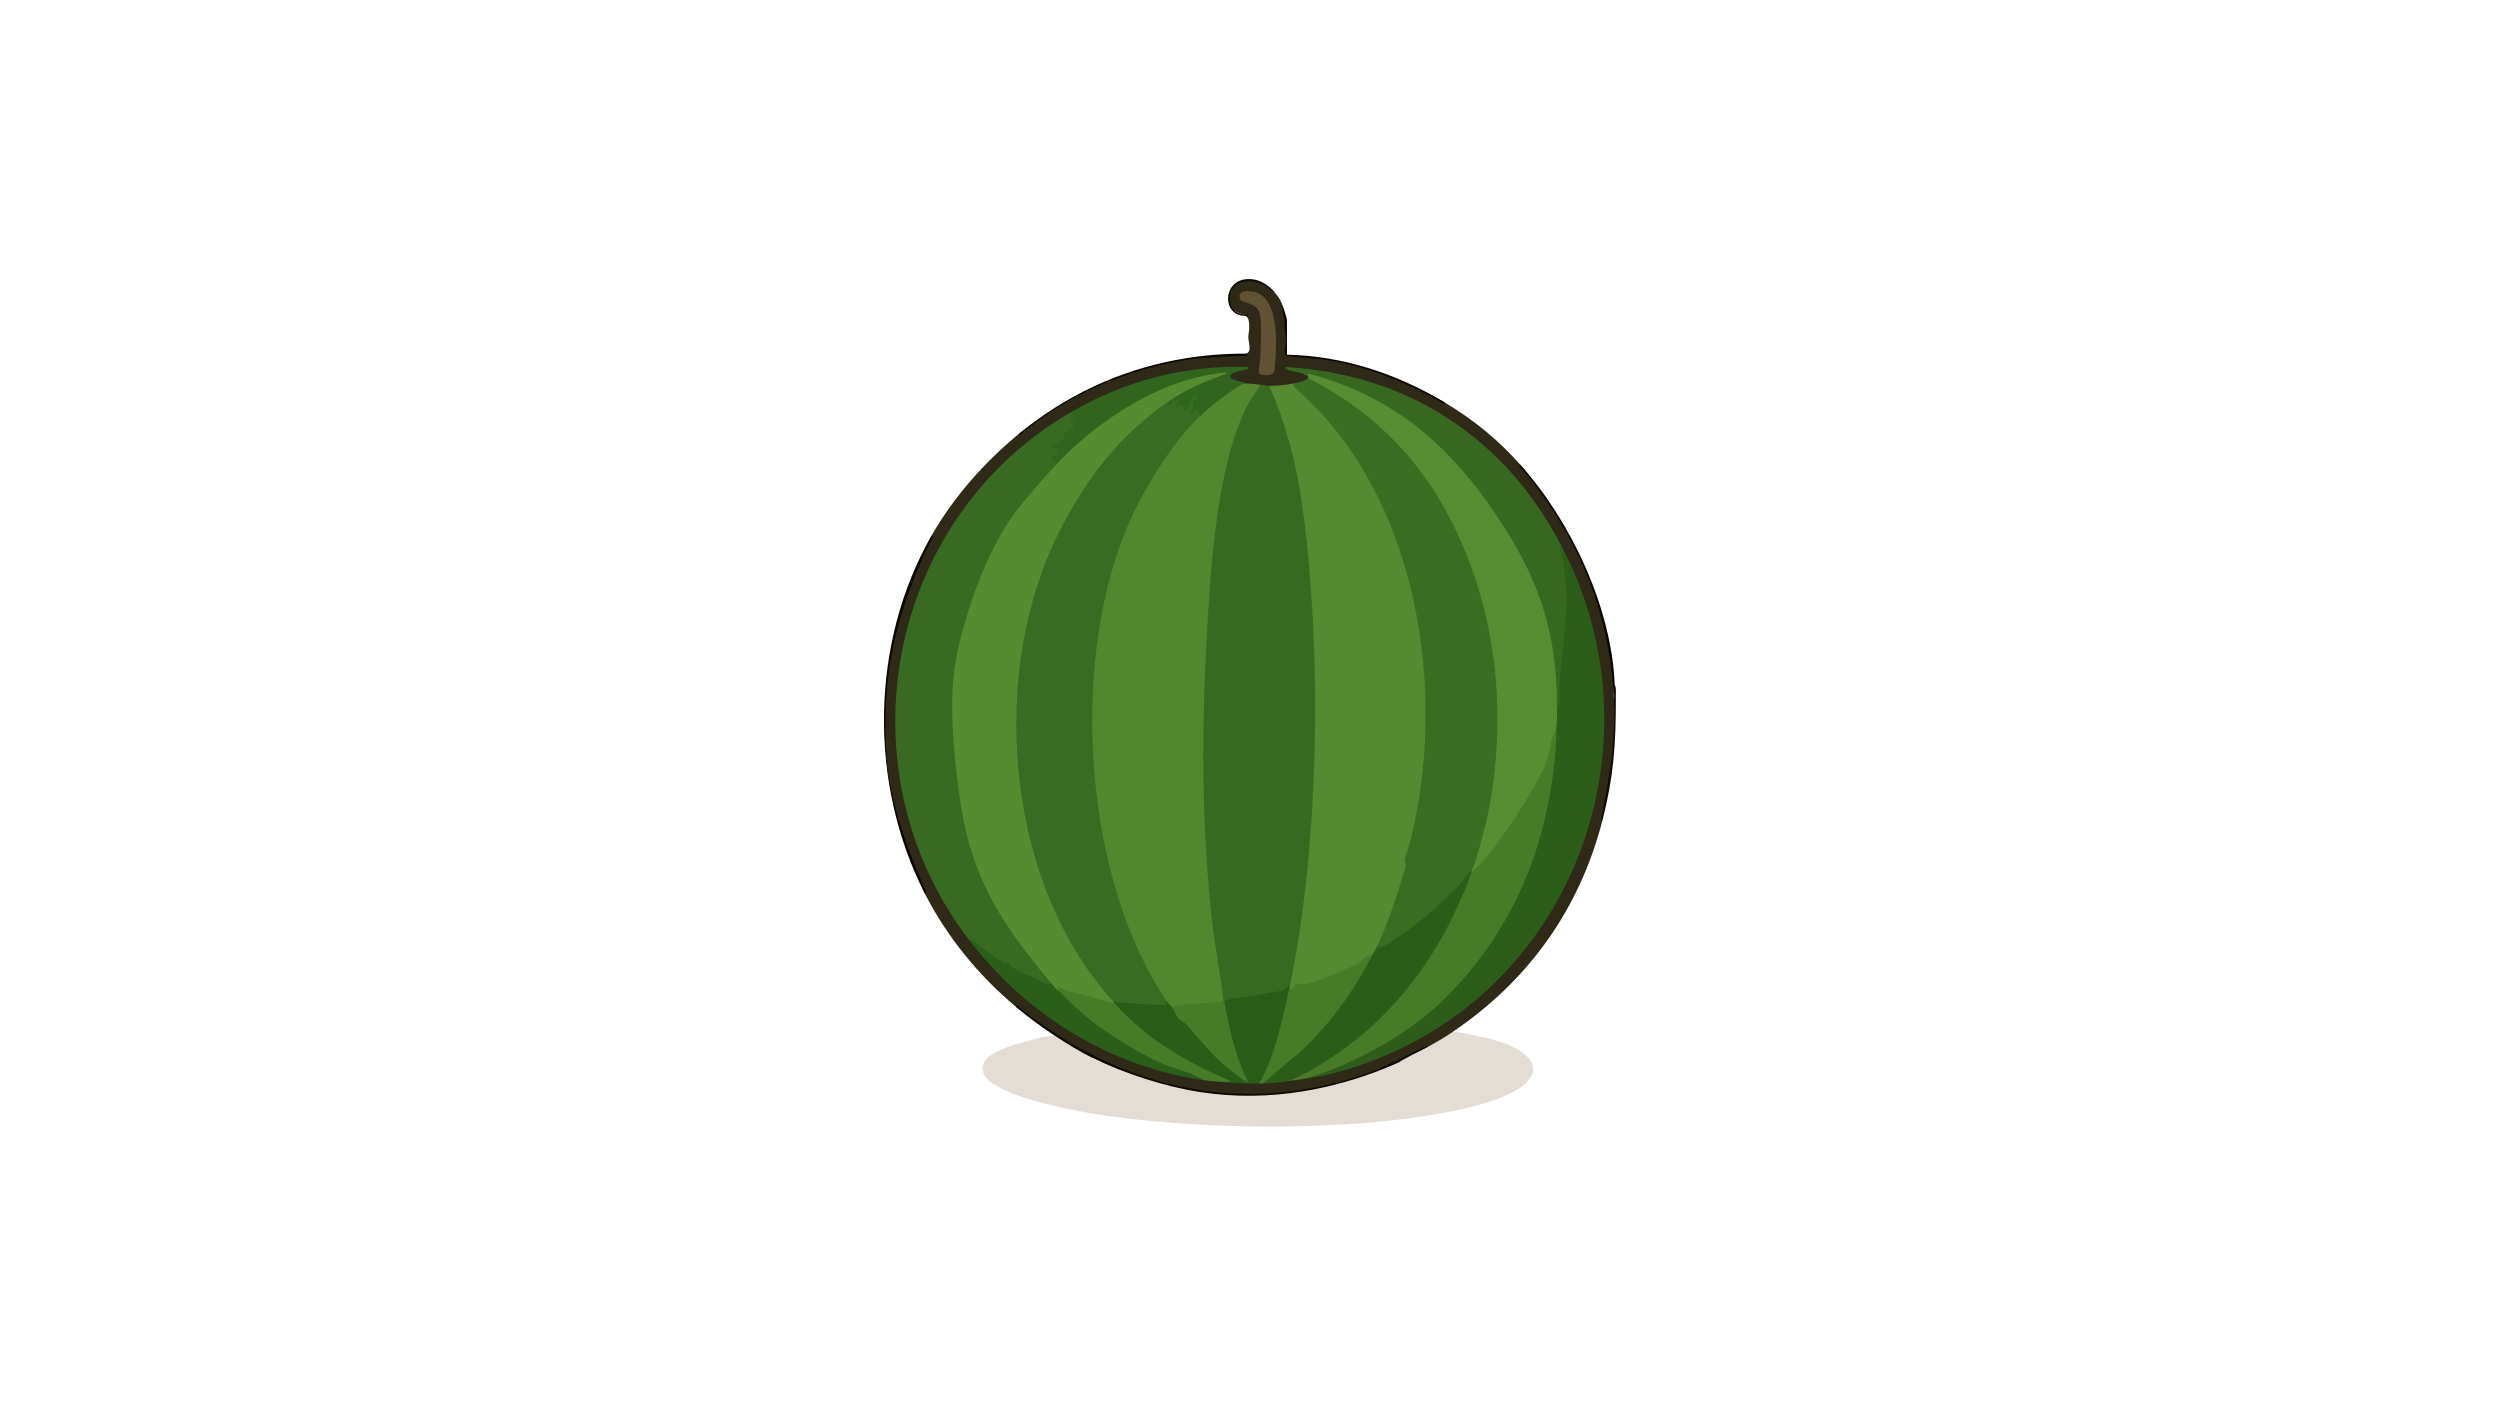 <?xml version="1.0" encoding="UTF-8"?>
<svg id="uuid-3fa9423d-7318-4944-81c1-1ea2489959b9" data-name="Layer 1" xmlns="http://www.w3.org/2000/svg" viewBox="0 0 1366 768">
  <defs>
    <style>
      .uuid-e095be51-ac18-485e-b2ed-de689129e97e {
        fill: #0b0703;
      }

      .uuid-146f3b0c-4b56-474b-bdec-2b330b8daa14 {
        fill: #2b5e19;
      }

      .uuid-0a731151-df35-4d26-9c1e-6c9e63d07ebc {
        fill: #497a28;
      }

      .uuid-7a7d4d6d-b564-4dd4-b71c-4641d77142c0 {
        fill: #0a0703;
      }

      .uuid-71cbcac6-4858-4740-928c-6969a1110356 {
        fill: #615234;
      }

      .uuid-25c261e5-6f22-4121-8e68-e15e987fbf98 {
        fill: #e3ddd5;
      }

      .uuid-122100d9-3b30-44ea-be78-ac18a065cb80 {
        fill: #3a6c22;
      }

      .uuid-aaf94295-ed1f-496b-a8f9-79501324687d {
        fill: #386920;
      }

      .uuid-205940d0-9627-4c04-9102-be48e9d0d23d {
        fill: #3a6b22;
      }

      .uuid-4b49071f-11bb-4b35-85ef-c0f35cb9c6a2 {
        fill: #2c5e19;
      }

      .uuid-6fd19639-96fa-485a-8c24-79c9b5b7558e {
        fill: #0b0903;
      }

      .uuid-8c456744-7311-491b-ac2f-a5783390901f {
        fill: #0c0803;
      }

      .uuid-2c15db84-ae90-4be5-9c7d-72f057ddfd24 {
        fill: #598c32;
      }

      .uuid-42cd5c80-f583-4f3a-9bad-12e26403473b {
        fill: #2f2918;
      }

      .uuid-a45fc0b8-808a-4b3d-bdd3-5e7dd2141771 {
        fill: #54862f;
      }

      .uuid-64f730c6-2af8-4acd-98b3-9a1c156f7726 {
        fill: #0e0b05;
      }

      .uuid-212ca3c8-56e9-4a96-ac45-c7a27369e28c {
        fill: #0b0803;
      }

      .uuid-0dd78fd6-9638-4aa7-922b-8645cefc15d0 {
        fill: #487a28;
      }

      .uuid-5088e72d-3788-4083-abfd-90914be28a55 {
        fill: #568931;
      }

      .uuid-8494bd43-e0f4-448a-ad74-26ceadcfd03c {
        fill: #31641d;
      }

      .uuid-7d52b80d-7e19-4514-bcf8-6ba346754c68 {
        fill: #578a31;
      }

      .uuid-0ec4f762-42c1-4ae0-b102-965c111876f0 {
        fill: #376820;
      }

      .uuid-1ee5038c-1ed7-4c4c-a24f-4f79a314f74f {
        fill: #2b5d19;
      }

      .uuid-898e13aa-dd1c-4020-a4de-c644599aa118 {
        fill: #2a5c18;
      }

      .uuid-c8789dcd-ffb2-4380-9708-72da6eb4447c {
        fill: #110c05;
      }

      .uuid-5c578002-9ab2-483d-b323-15bc0429bc31 {
        fill: #396a21;
      }
    </style>
  </defs>
  <path class="uuid-42cd5c80-f583-4f3a-9bad-12e26403473b" d="M696.53,159.82c1.15,1.36,2.23,2.66,3.04,4.25,3.02,9.44,4.09,19.29,3.19,29.52l.4.53c30.14,1,59.7,10.79,86.25,25.79,16.05,9.67,28.76,20.04,41.28,33.99,10.4,12.96,22.14,29.44,30.54,46.28,12.28,24.61,20.46,52.38,20.45,79.98,2.25,22.13-1.48,44.7-6.17,66.26l.1,1.72c-12.48,48.46-40.17,87.33-81.34,115.33-1.77,3.29-7.98,7.1-11.63,8.58l-2.34-.08c-18.59,9.27-36.81,17.33-57.86,21.87-39.77,8.58-78.29,4.2-115.5-12-18.8-8.19-36.11-19.91-51.85-31.72-20.52-17.28-37.51-37.97-49.78-61.92-8.19-19.67-16.01-39.78-19.45-61.41-7.39-46.46,1.85-92.77,23.09-134.06,12.22-21.33,29.06-40.29,47.95-55.85,12.25-9.27,26.71-18.93,42.01-25.9,24.89-11.33,53.92-17.78,81.3-17.19,3.05.07,1.33,1.19.26.12-.08-.08.06-.38.26-.75,3.52-.53,1.34-6.61,1.34-8.8,0-1.85.6-3.83.51-6.1-.08-2.02-.15-5.32-2.45-5.74.22-.18.38-.33.36-.33-6.43-1.93-10.61-3.28-8.59-11.99,2.58-11.1,19.22-7.55,24.62-.42Z"/>
  <path class="uuid-25c261e5-6f22-4121-8e68-e15e987fbf98" d="M576.34,565.92c.56-.03,1.08,0,1.5.24,5.83,3.22,12.64,7.09,18.24,10.62.41.26.67.74.9,1.29,50.93,27.3,116.79,27.85,167.54,2.43-.31-.32-.53-.58-.48-.67.79-1.25,13.98-7.03,16.26-7.83,5.01-2.81,9.19-5.25,13.96-8.5,8.9,1.81,18.75,3.33,27.3,6.39,9.37,3.35,23.3,11.65,11.88,22.17-16.83,15.51-76.97,21.17-100.19,22.42-40.68,2.2-84.5,1.03-124.97-4.32-17.29-2.28-51.98-8.64-66.14-18.24-5.74-3.9-7.75-10.08-1.55-14.7,7.8-5.81,19.24-7.66,28.34-10.51l7.41-.79Z"/>
  <path class="uuid-6fd19639-96fa-485a-8c24-79c9b5b7558e" d="M780.3,571.99c-2.16,1.21-15.63,7.62-15.78,8.5-52.94,25.84-115.66,24.64-167.54-2.43-7.04-3.43-14.08-7.84-20.64-12.14-7.34-4.82-14.54-10.13-21.25-15.78.57-1.49,1.62.22,2.12.61,53.87,42.36,116.4,58.86,183.5,37.8,13.55-4.25,24.56-10.28,37.15-16.27.62-.29,2.07-1.52,2.43-.3Z"/>
  <path class="uuid-e095be51-ac18-485e-b2ed-de689129e97e" d="M505.32,488.22c-30.7-59.92-29.95-136.83,3.64-195.46,1.22.36,0,1.82-.3,2.44-17.96,37.28-26.68,70.49-24.58,112.59,1.43,28.75,10.07,51.93,21.16,77.78.33.78,1.32,2.08.08,2.65Z"/>
  <path class="uuid-8c456744-7311-491b-ac2f-a5783390901f" d="M882.28,374.1c.37,1.98.66,4.18,0,6.07-.17.53-.38.52-.61,0-2.48-46.83-20.16-88.76-50.39-124.13-.43-.5-2.07-1.58-.6-2.13,27.76,30.94,49.96,78.25,51.6,120.19Z"/>
  <path class="uuid-7a7d4d6d-b564-4dd4-b71c-4641d77142c0" d="M680.75,193.21l1.21,1.21c-12.04.25-24.05.62-35.92,2.63-30.94,5.21-63.05,19.02-86.99,39.27-.5.42-1.58,2.07-2.13.61,35.2-28.99,77.94-43.85,123.83-43.71Z"/>
  <path class="uuid-212ca3c8-56e9-4a96-ac45-c7a27369e28c" d="M699.56,164.07c1.06,2.1,3.64,9.21,3.64,11.23v18.51c30.58.6,60.23,10.46,86.2,26.1-.4,1.29-1.79-.03-2.38-.36-20.33-11.43-41.46-19.93-64.8-23.22-2.98-.42-18.58-1.42-19.52-2.02-1.59-1.03-.02-6.34-.06-8.08-.07-3.41-1.1-6.79-.66-10.32l-2.42-11.85Z"/>
  <path class="uuid-c8789dcd-ffb2-4380-9708-72da6eb4447c" d="M882.89,381.99c.08,24.24-1.23,42.66-7.28,66.17-1.12-.59-.52-2.14-.34-3.06,4.53-23.39,7.7-40.66,6.41-64.92h.61c.24.48.44,1.09.61,1.82Z"/>
  <path class="uuid-64f730c6-2af8-4acd-98b3-9a1c156f7726" d="M696.53,159.82l-4.43-3.15c-8.66-5.83-22.33-3.47-19.71,9.39.94,4.62,5.43,5.78,9.57,5.91.17,1-1.16.6-1.82.6-12.06.02-12.36-18.4.35-19.98,6.51-.81,12.01,2.48,16.04,7.23Z"/>
  <path class="uuid-42cd5c80-f583-4f3a-9bad-12e26403473b" d="M882.89,381.99c-.79-.29-.58-1.16-.61-1.82-.08-2.01.08-4.06,0-6.07,1.12,2.02.6,5.4.61,7.89Z"/>
  <path class="uuid-a45fc0b8-808a-4b3d-bdd3-5e7dd2141771" d="M681.35,209.6c2.49-.14,4.82.47,7.28.61l.24,2.04c-19.1,28.53-22.97,66.77-25.97,100.77-6.7,75.81-6.34,155.14,6.47,230.52,0,1.44-.25,2.83-.77,4.18l-.97.96c-8.64.29-17.16,1.13-25.56,2.53l-1.4-.46c-2.55.69-3.33-2.23-3.64-4.25-.62-.37-1.23-.76-1.77-1.22s-1.05-.91-1.42-1.46c-26.42-39.5-37.56-98.03-38.25-145.02-.84-57.13,11.25-111.73,45.84-157.07,2.3-3.02,10.37-13.58,13.07-14.34.44-.12.9-.17,1.36-.19l-.04-1.62c.78-1.46,18.85-15.44,21.38-16.2,1.18-.35,2.95-.03,4.16.22Z"/>
  <path class="uuid-aaf94295-ed1f-496b-a8f9-79501324687d" d="M693.49,210.81l1.63,1.72c16.59,36.28,20.46,77.59,22.93,117.33,4.13,66.43,1.87,137.18-10.78,202.53-.17.87-.54,1.71-.92,2.56s-.84,1.66-1.33,2.45l-1.67,3.72c-9.83,3.1-20.23,5.11-31.21,6l-2.94,1.2c-.86.85-1.21.46-.61-.61-1.38-14.13-4.43-28.08-6.06-42.2-6.08-52.5-6.03-107-3.05-159.65,2.06-36.41,5.42-91.4,21.84-123.84,2.1-4.14,5.1-7.75,7.3-11.82,1.71.09,3.56.57,4.86.61Z"/>
  <path class="uuid-5088e72d-3788-4083-abfd-90914be28a55" d="M706.24,209.6l1.56.32c70.64,63.56,86.51,172.57,60.97,260,.61,1.95.66,3.06.04,5.24-3.73,12.99-8.2,27.37-13.91,39.58-.24.52-.65.96-1.08,1.4s-.94.84-1.45,1.21c1.38,1.36-.57,4.59-2.43,4.25-8.09,7.47-18.96,11.62-29.45,15.26-3.86,1.87-7.75,2.47-11.69,1.82-1,1.75-3.09,4.23-4.38,1.74-.4-.79-.2-1.81.61-3.04,15.99-77.16,17.36-182.61,6.6-260.64-3.15-22.82-8.87-44.98-18.14-65.94,4.18.11,8.65-.41,12.75-1.21Z"/>
  <path class="uuid-122100d9-3b30-44ea-be78-ac18a065cb80" d="M803.97,475.48c-3.07,7.33-9.78,13.46-15.83,18.86-3.2,2.85-6.4,5.66-9.69,8.41-2.58,2.15-21.37,16.81-24.8,16.22-1.04-.18-1.25-.33-1.28-1.61,6.49-13.82,11.53-30.09,15.74-44.1.21-.69-.66-2.87-.54-3.47.4-2.09,2.41-7.63,3.2-10.81,20.25-81.36,4.05-187.56-61.29-245.33-.97-.85-2.73-2.79-3.25-4.04,2.96-.58,6.11-1.02,8.5-3.04,1.43.09,2.92.19,4.22.83,10.98,5.32,22.55,13.63,31.88,21.52,42.71,36.12,64.36,92.14,68.02,147.11,1.6,24.07-.99,43.71-4.34,67.27-.92,6.49-5.07,23.93-7.76,29.18-.53,1.03-1.75,2.95-2.79,3.02Z"/>
  <path class="uuid-5c578002-9ab2-483d-b323-15bc0429bc31" d="M584.84,225.38c2.43-.45,5.3,4.88,2.82,6.64.09,2.64-1.71,4.39-5.37,5.24,1.93,3.05-1.16,4.19-3.7,4.92-.39.75-.85,1.49-1.72,1.77,4.48,3.06,3.73,5.97-1.59,6.34,1.79.76,2.55,1.77,2.28,3.01-.14,1.08-.5,2.07-1.1,2.98-26.75,26.05-42.64,59.1-50.96,95.11-7.16,30.98-3.78,71.22,3.44,102.2,7.47,32.06,24.6,56.87,45.14,82l.44,1.8c-.09,1.94-2.6,1.52-4.01.99-6.46-2.43-15.15-6.58-20.14-11.14l-2.3.06c-6.55-4.06-12.7-8.58-18.47-13.58-71.09-92.66-45.81-229.47,55.24-288.34Z"/>
  <path class="uuid-2c15db84-ae90-4be5-9c7d-72f057ddfd24" d="M850.71,385.64c1.81,2.68,1.85,6.47,0,9.11-.74,8.46-2.94,17.09-5.94,25.4-11.01,20.06-22.86,41.33-39.33,56.82l-1.47-.26c-.5-.18-.5-.58,0-1.21,2-1.37,8.08-26.19,8.92-30.24,11.75-56.89,4.28-118.68-24.6-169.27-17.39-30.46-42.25-53.55-73.55-69.4,0-.4,0-.81,0-1.21-1.21-.02-1.03-1.87-.31-2.01,4.14-.79,21.14,6.15,25.95,8.29,28.95,12.84,50.69,31.98,69.65,57.11,25.44,33.73,44.67,73.86,40.68,116.9Z"/>
  <path class="uuid-4b49071f-11bb-4b35-85ef-c0f35cb9c6a2" d="M853.14,298.23c54.32,103.24,11,233.71-97.14,278.91-13.94,5.82-29.26,10.66-44.29,12.46l1.89-1.75c81.44-22.77,132.57-100.89,135.68-184.46.97-2.63,1.45-5.51,1.45-8.65.07-3.02,0-6.08,0-9.11.28-1.02.49-1.27.63-.77-.28-14.03.57-28.18,2.54-42.44,1.24-14.13,1.28-28.66-2.8-42.27-.32-1.86.5-3.29,2.06-1.94Z"/>
  <path class="uuid-0a731151-df35-4d26-9c1e-6c9e63d07ebc" d="M850.71,394.74c-1.43,59.08-20.76,111.78-63.42,152.99-18.37,17.74-50.81,35.68-75.59,41.87-2.38.59-5.95.64-8.5,1.21l.45-1.39c47.77-20.31,81-64.94,99.63-112.42l.69-.31,7.53-7.35c12.51-15.51,23.2-32.42,32.19-49.76,2.74-5.27,2.91-12.15,4.83-17.29.29-.77,1.43-.65,1.6-1.3.47-1.72-.87-4.66.59-6.25Z"/>
  <path class="uuid-0ec4f762-42c1-4ae0-b102-965c111876f0" d="M853.14,298.23l-1.11.8c1.1,3.96,2.25,8.36,2.8,12.44,3.12,23.27-1.92,43.06-2.92,66-.09,2.14.41,3.31,0,6.05-.17,1.14.76,2.46-1.19,2.12-.03-37.95-8.71-66.15-29.12-98.05-22.49-35.15-49.1-62.58-88.64-77.68-5.86-2.24-12.2-4.21-18.21-5.76-.01.4,0,.81,0,1.21-1.59,0-2.82-1.22-4.14-1.63-.63-.2-9.87-1.55-8-3.22,31.87,1.89,63.19,11.13,89.78,28.88,26.65,17.79,45.93,40.66,60.76,68.84Z"/>
  <path class="uuid-1ee5038c-1ed7-4c4c-a24f-4f79a314f74f" d="M803.97,475.48c-.06.38.09.89,0,1.21-1.64,5.86-6.47,16.27-9.19,22.07-14.43,30.72-36.58,58.21-64.67,77.37-6.26,4.27-20.24,12.95-26.9,14.68-3.4.88-9.64,1.06-13.35,1.21-.51-.63-.3-1.33.62-2.11,23.16-17.93,43.65-39.86,57.86-66.94l1.61-1.37c.69-1.35,1.77-2.86,2.43-4.25,1.12.43,1.6.62,2.75.08,3.51-1.67,7.93-4.83,11.18-7.08,11.1-7.68,21.97-17.18,30.91-26.76,1.88-2.02,5.96-7.58,6.75-8.12Z"/>
  <path class="uuid-898e13aa-dd1c-4020-a4de-c644599aa118" d="M704.42,540.43c.2.55.37,1.1.47,1.66s.17,1.09.06,1.59c-2.74,13.14-7.46,35.51-14.59,46.51-.56.86-1.4,1.43-2.33,1.84-5.8.17-11.42-.23-17-.61-.9-1.69.7-.5.6-.52-11.52-2.49-28.91-13.18-38.79-20.12-5.76-4.05-21.27-15.62-23.72-21.19-.26-.6-.45-1.23-.6-1.87-.53-.17-.52-.38,0-.61l.25-.77c8.76.64,17.71,1.2,26.86,1.67.23-.76.7-1.26,1.42-1.51,1.14,1.71,2.83,3.11,3.64,4.25l1.54.17c1.6,3.87,3.26,5.89,6.94,8.06,9.13,10.75,18.51,21.71,30.06,29.41-5.22-11.68-8.34-24.13-10.65-36.68-.1-.52,0-1.08.12-1.66s.31-1.16.53-1.73c-.34-1.31,1.9-2.25,2.76-2.4,7.41-1.23,14.98-2.06,22.01-3.49,4.39-.89,8.72-.61,11.04-5.04-.21,1.01-.39,2.04-.61,3.04Z"/>
  <path class="uuid-8494bd43-e0f4-448a-ad74-26ceadcfd03c" d="M584.84,225.38c29.66-17.28,62.55-26,97.12-24.88.77.62-.02,1.07-.75,1.37-1.68.69-8.99,1.06-9,3.79,0,2.5,7.49,2.69,9.14,3.95-1.15.07-1.69.02-2.85.47-1.59.62-10.36,6.91-12.28,8.37-3.14,2.39-7.5,6.06-10.36,8.76-.82.55-1.5.1-2.02-1.37-3.98,3.28-5.63.59-3.42-3.32-1.11,3.94-4.57,5.5-5.16.48-3.68,1.17-3.73-.04-3.52-3.11,0-.02-.24-.02-.3.08-1.84,2.98-3.84,4.04-3.8-.04l1.08-2.21c7.33-5.05,15.47-8.61,23.61-12.03-31.65,5.59-59.82,24.23-82.27,46.73l-2.52.9-3.63-2.45c.05-2.3,2.48-2.51,4.23-1.79,1.68-4.16-3.47-2.8-3.64-6.68,2.98,1.42,2.34-.56,3.46-1.25.88-.55,3.58-.77,3.79-2.16.14-.88-1.82-1.76-.89-2.67,10.47-2.79,3.41-5.59,3.36-6.36-.02-.3,1.22-1.23,1.8-.91.26.14.31,2.99,1.82.91l-3.02-4.56Z"/>
  <path class="uuid-0dd78fd6-9638-4aa7-922b-8645cefc15d0" d="M749.95,521.61c-10.1,19.87-22.64,37.11-38.84,52.52l-21.25,17.9c-.61.02-1.22-.02-1.82,0,4.03-7.06,6.97-14.77,9.26-22.6,2.68-9.15,5.09-19.64,7.13-28.99,2.42.38,3.2-2.61,3.73-2.99.23-.17,3.93.71,5.69.26,7.1-1.8,21.14-7.87,28.35-11.27.71-.33,3.13-3.02,4.02-3.57.97-.59,2.57-1.21,3.74-1.26Z"/>
  <path class="uuid-146f3b0c-4b56-474b-bdec-2b330b8daa14" d="M529.6,513.72c1.82-1.03,4.26,2.26,5.62,3.22,2.35,1.66,11.51,8.53,13.23,9.22.81.32,1.62-.33,2.38,0,.69.29,1.8,1.98,2.85,2.64,4,2.55,7.6,3.9,11.89,5.72,2.85,1.21,5.04,3.72,8.96,2.88,1.98-.04,3.4,1.38,4.25,4.25.58.15,1.15.32,1.69.56s1.01.48,1.4.83c11.53,10.38,20.25,18.05,33.54,26.24,11.19,6.89,22.3,12.42,34.86,15.93,3.71.87,6.18,2.54,7.42,5.01-51.49-7.51-96.69-35.57-128.08-76.49Z"/>
  <path class="uuid-0dd78fd6-9638-4aa7-922b-8645cefc15d0" d="M608.51,547.71c17.45,19.52,39.62,32.9,63.74,42.79l-1.22.91c-4.47-.31-8.92-.57-13.35-1.21-6.76-4.56-15.65-5.93-23.21-9.27-9.98-4.41-21.36-11.46-30.44-17.54s-17.04-13.42-25.26-21.76c-3.31-3.94.27-4.26,3.31-1.91l22.99,6.12,3.45,1.86Z"/>
  <path class="uuid-71cbcac6-4858-4740-928c-6969a1110356" d="M688.09,204.08c-.8-.92.52-7.07.57-8.72.2-6.04.79-17.52-.06-23.05-1.11-7.16-9.78-6.61-10.76-8.36-1.12-2.01-.45-4.34,2.04-4.67,20.62-2.71,17.61,30.73,16.52,43.21-.39,3.48-7.36,2.69-8.31,1.58Z"/>
  <path class="uuid-25c261e5-6f22-4121-8e68-e15e987fbf98" d="M764.52,580.49c-.31,1.75-15.37,7.23-19.11,8.51-50.99,17.51-99.28,13.44-147.41-9.84-.46-.22-2.52-.53-1.02-1.1,17.62,8.59,39.87,15.8,59.27,18.73,37.22,5.63,74.15-1.3,108.27-16.3Z"/>
  <path class="uuid-205940d0-9627-4c04-9102-be48e9d0d23d" d="M637.65,219.92c2.75,3.48,2.23-.41,2.99-.95s2.16-.21,3.08-.27c.36,1.18-1.41,1.78-1.22,2.71.44,2.11,3.15-.29,3.35-.27,1.08.06.08,5.14,2.11,3.63.41-.3,3.5-8.05,4.55-9.07l2.73,1.48c-4.59,2.23-2.9,2.44-3.64,6.06-.17.83-1.66,2.32-1.2,2.74.97.89,3.32-1.7,3.94-2.41l1.52,3.63c-16.22,15.33-32.81,42.86-41.28,64.03-29.65,74.07-22.33,188.23,22.47,255.26.02,1.58.57,2.66-1.5,2.72-4.44.13-9.4-.88-13.87-.53-3.35-1.03-7.39-.62-10.43-.92-.25-.03-2.61-.59-2.73-.66-.27.2-.53.35-.72.29-3.78-1.17-13.88-16.09-16.61-20.17-60.21-89.76-47.95-240.5,42.7-306.11.5-.36,1.12-.57,1.76-.77s1.33-.33,2.01-.43Z"/>
  <path class="uuid-0dd78fd6-9638-4aa7-922b-8645cefc15d0" d="M668.61,547.71c.21.13.38.45.61.61,2.5,14.82,6.17,29.55,12.74,43.1-.41.49-9.53-6.57-10.45-7.31-9.68-7.75-15.19-15.36-23.21-24.29-1.01-1.12-3.72-2.44-4.23-3.02-.87-1-2.39-4.66-3.38-6.05,1.54-1.61,6.15-1.87,8.41-2.08.91-.08,1.85.32,2.79.23,3.16-.29,15.01-2.26,16.72-1.19Z"/>
  <path class="uuid-7d52b80d-7e19-4514-bcf8-6ba346754c68" d="M577.55,253.31c17.46-18.8,45.76-38.51,71.16-45.69,6.88-1.94,14.63-3.75,21.71-4.08-.19,1.15-1.28.99-2.05,1.28-11.68,4.37-20.41,7.92-30.73,15.1-26.31,18.33-43.97,41.47-58.5,69.88-38.53,75.3-30.54,187.47,25.13,252.74,1.06,1.24,3.03,3.89,4.23,4.57v.61c-.28.29-.68.34-1.04.21-4.83-1.72-10.18-2.84-14.75-4.13-3.54-1-7.69-1.87-11.05-2.92-2.12-.66-4.28-4.01-2.9.77-1.76-1.07-2.96-2.7-4.25-4.25-29.62-35.52-45.01-59.68-50.93-107.2-2.68-21.5-5.09-47.62-1.42-68.68,4.33-24.86,17.17-60.91,31.92-80.69,6.84-9.17,15.56-18.99,23.47-27.52Z"/>
</svg>